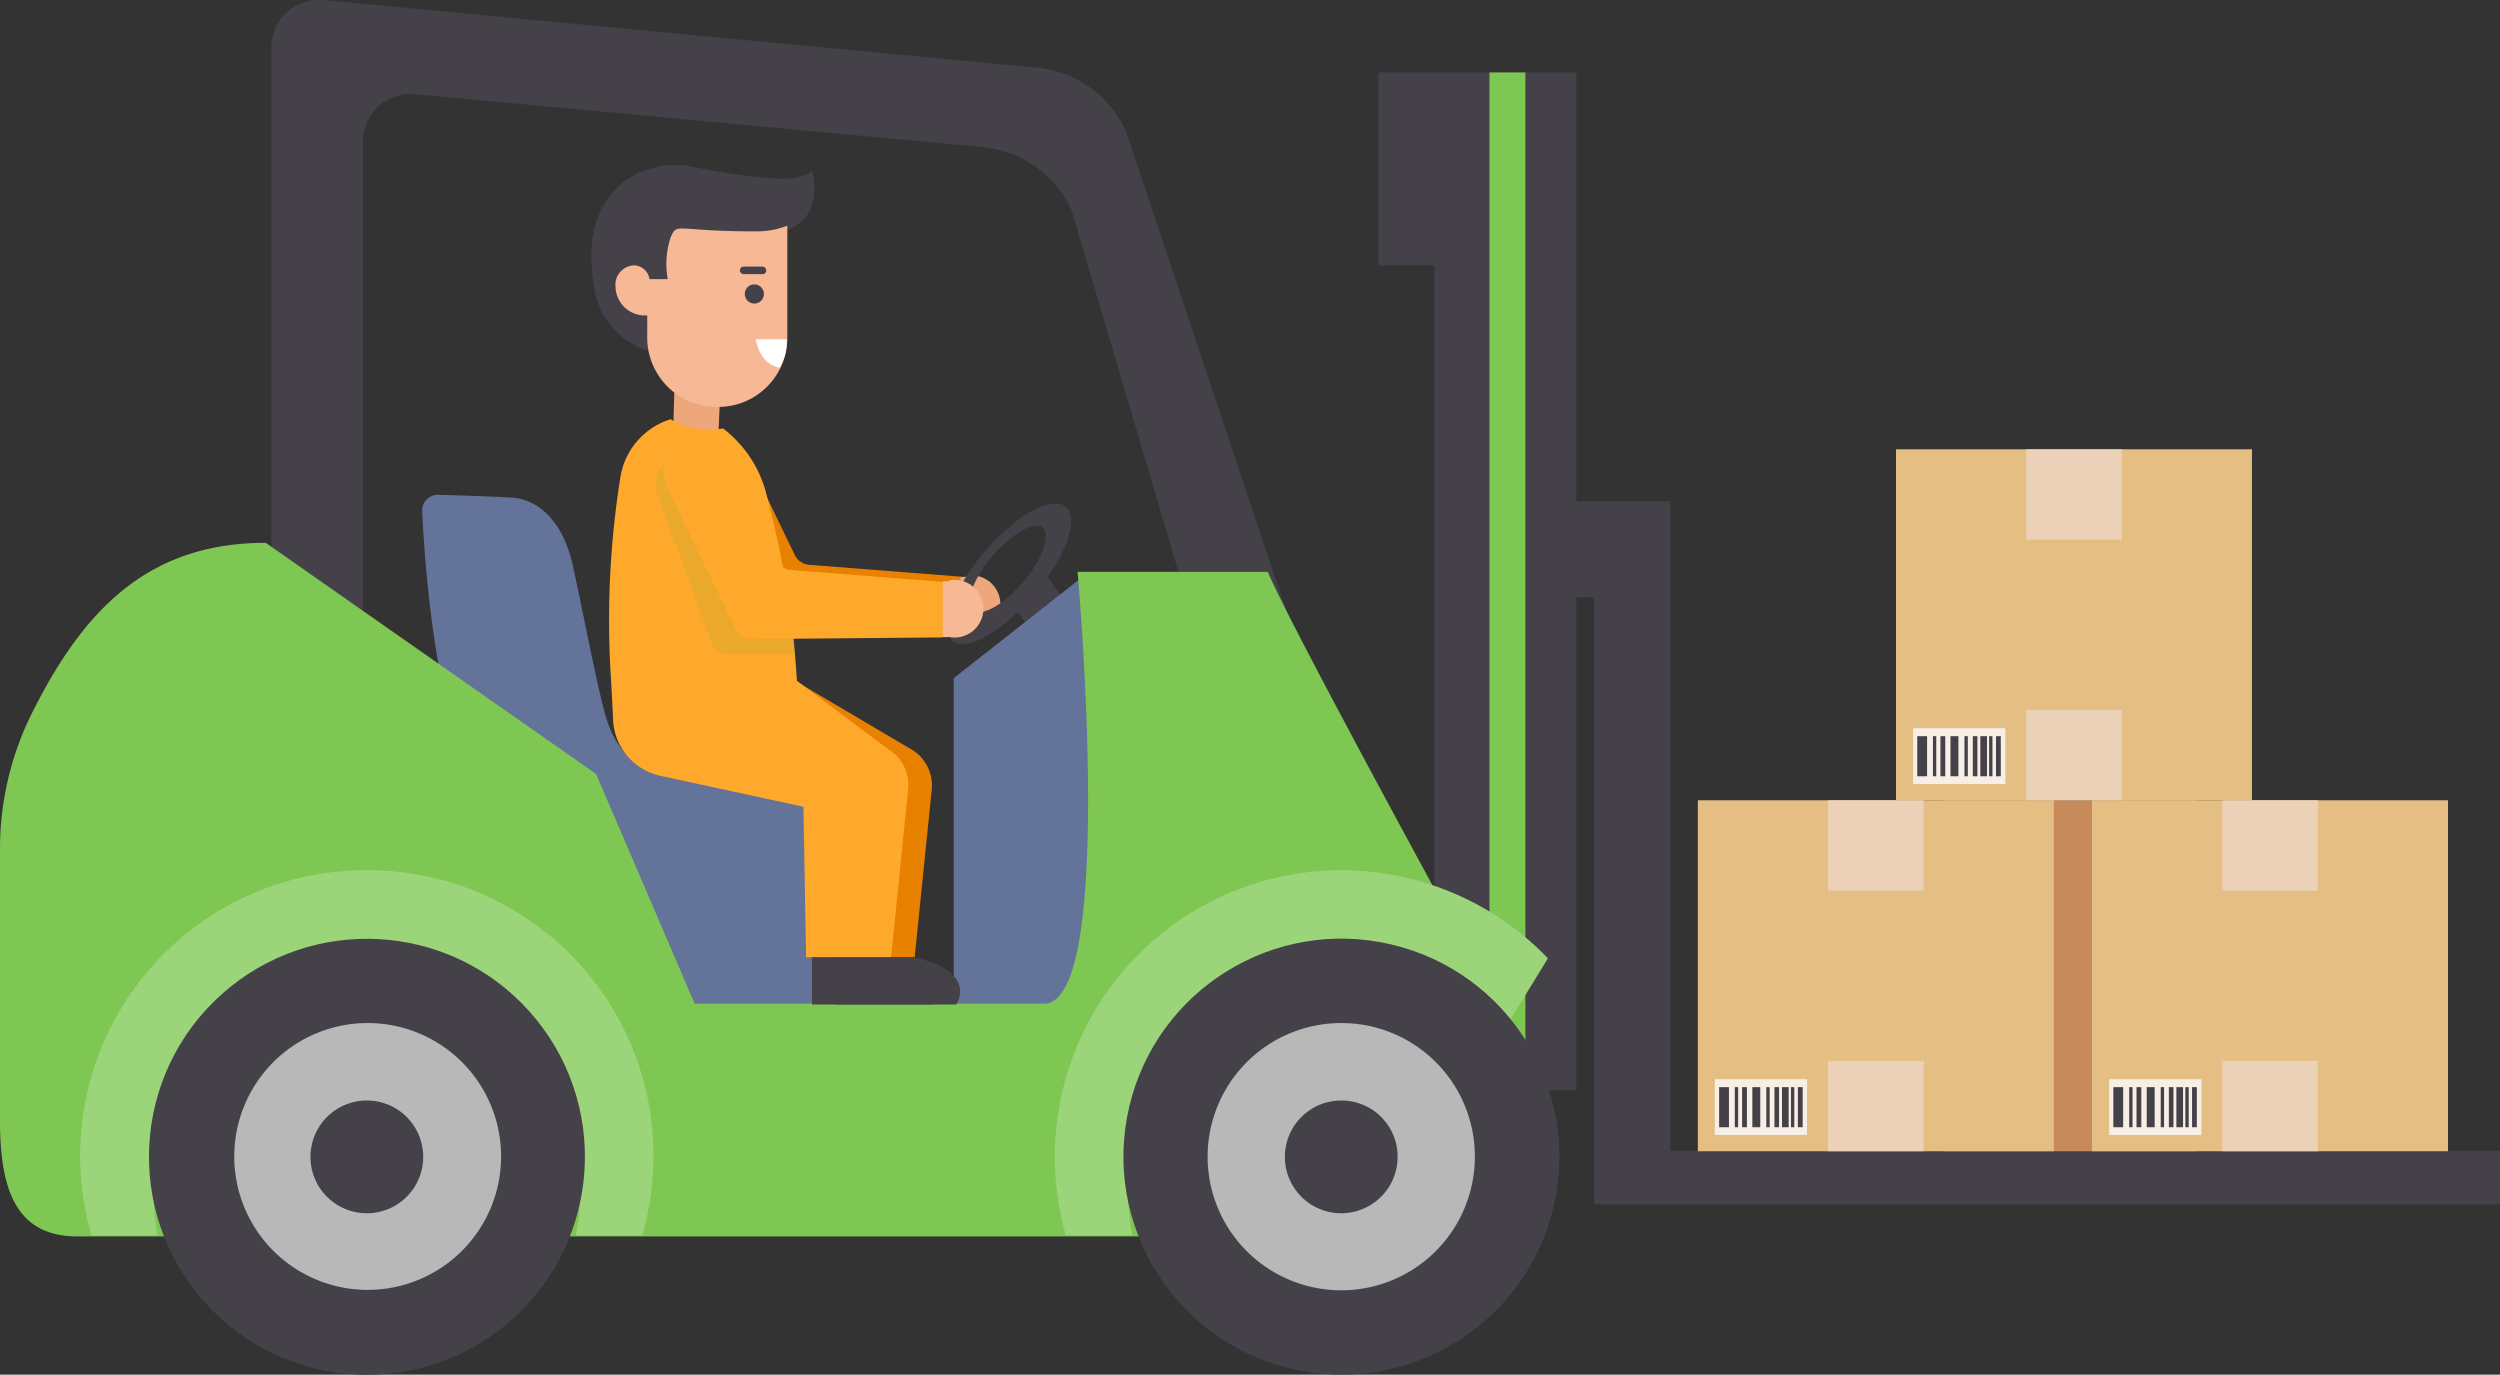 <svg xmlns="http://www.w3.org/2000/svg" viewBox="0 0 119.74 65.84"><rect x="0" y="0" width="119.74" height="65.84" fill="#333333" stroke="none"/><defs><style>.cls-1{isolation:isolate;}.cls-2{fill:#e88100;}.cls-3{fill:#eea67b;}.cls-4{fill:#444248;}.cls-5{fill:#7ec752;}.cls-6{fill:#64739a;}.cls-7{fill:#9cd47a;}.cls-8{fill:#b8b8b8;}.cls-9{fill:#c78b5b;}.cls-10{fill:#e5be84;}.cls-11{fill:#ead1b7;}.cls-12{fill:#f7eee5;}.cls-13{fill:#fea92c;}.cls-14{opacity:0.36;mix-blend-mode:multiply;}.cls-15{fill:#caa92c;}.cls-16{fill:#f7b896;}.cls-17{fill:#fff;}</style></defs><title>Recurso 1</title><g class="cls-1"><g id="Capa_2" data-name="Capa 2"><g id="Layer_1" data-name="Layer 1"><path class="cls-2" d="M36.84,30.4a.88.88,0,0,1-.77-.48L32.74,23a1.28,1.28,0,0,1-.12-.61A1.57,1.57,0,0,1,35,21a1.91,1.91,0,0,1,.72.72l2.36,4.89a.84.84,0,0,0,.65.44l7.29.57,0,2.67Z"/><path class="cls-3" d="M46.31,27.63l-.31,0,0,2.67.3,0a1.38,1.38,0,1,0,0-2.72Z"/><polygon class="cls-4" points="80 55.12 80 28.6 80 24.01 76.35 24.01 75.5 24.01 75.5 3.47 70.4 3.47 68.7 3.47 66.02 3.47 66.02 12.71 68.7 12.71 68.7 52.22 75.5 52.22 75.5 28.6 76.35 28.6 76.35 57.68 78.72 57.68 80 57.68 119.74 57.68 119.74 55.12 80 55.12"/><rect class="cls-5" x="71.34" y="3.47" width="1.72" height="48.75"/><path class="cls-4" d="M53.91,6.25a5.21,5.21,0,0,0-4.18-3L15.48,0A2.28,2.28,0,0,0,13,2.27V27.86l4.38,3.92v-25a2.28,2.28,0,0,1,2.52-2.27L47.12,7.05a5.23,5.23,0,0,1,4.2,3L56.92,29l.28.6h4.52Z"/><path class="cls-4" d="M54.13,33.62l-3.94-6c1.25-1.79,1.45-3.28.59-3.48s-2.35.81-3.61,2.27-2.12,3.33-1.7,4.09,1.82.23,3.28-1.19l3.31,4.63Zm-7.6-4.44c-.32-.41.15-1.54,1-2.54s1.84-1.61,2.32-1.43.24,1.35-.75,2.56S46.89,29.64,46.53,29.18Z"/><polygon class="cls-6" points="52.08 27.45 45.68 32.48 45.68 50.53 53.81 50.53 53.81 27.45 52.08 27.45"/><path class="cls-6" d="M29.18,34.81c-.45-1.17-1.09-4.75-1.76-7.79-.33-1.52-1.25-3-2.8-3.18h0c-1.21-.07-2.43-.11-3.63-.14a.75.75,0,0,0-.77.78c.2,4.11.93,11.75,3.63,15.24,3.79,4.91,8.87,11.71,8.87,11.71h8L39.13,39s.22-1.14-7.78-2.06C30.37,36.82,29.53,35.72,29.18,34.81Z"/><path class="cls-5" d="M60.72,27.39H51.61S53.49,48.07,50,48.07H33.27l-4.72-11L12.73,26C7.27,26,4.16,29,1.67,33.88L1.61,34A14.53,14.53,0,0,0,0,40.64v13c0,3.08.62,5.58,3.7,5.58H68c-6.23-12.92,1.71-14.8,1.71-14.8S61.86,30.07,60.72,27.39Z"/><path class="cls-7" d="M17.57,41.68A13.68,13.68,0,0,0,4.38,59.17H7.55a12.15,12.15,0,0,1-.2-2.1c0-6.32,4.58-11.44,10.22-11.44s10.22,5.12,10.22,11.44a12.15,12.15,0,0,1-.2,2.1h3.17A13.68,13.68,0,0,0,17.57,41.68Z"/><path class="cls-7" d="M71.92,49.52l2.22-3.62A13.72,13.72,0,0,0,51.05,59.17h3.17a13.22,13.22,0,0,1-.2-2.1c0-6.32,4.58-11.44,10.23-11.44A9.75,9.75,0,0,1,71.92,49.52Z"/><circle class="cls-4" cx="64.25" cy="55.41" r="10.44" transform="translate(-4.49 105.13) rotate(-76.66)"/><path class="cls-8" d="M70.64,55.41A6.4,6.4,0,1,1,64.25,49,6.39,6.39,0,0,1,70.64,55.41Z"/><circle class="cls-4" cx="17.57" cy="55.41" r="10.44" transform="translate(-32.45 25.8) rotate(-41.79)"/><path class="cls-8" d="M24,55.41A6.39,6.39,0,1,1,17.57,49,6.39,6.39,0,0,1,24,55.41Z"/><path class="cls-4" d="M66.94,55.41a2.7,2.7,0,1,1-2.69-2.7A2.69,2.69,0,0,1,66.94,55.41Z"/><path class="cls-4" d="M20.27,55.41a2.7,2.7,0,1,1-2.7-2.7A2.7,2.7,0,0,1,20.27,55.41Z"/><rect class="cls-9" x="93.06" y="38.33" width="12.19" height="16.81"/><rect class="cls-10" x="81.32" y="38.33" width="17.05" height="16.81"/><rect class="cls-11" x="87.56" y="38.33" width="4.58" height="4.33"/><rect class="cls-11" x="87.56" y="50.81" width="4.58" height="4.33"/><rect class="cls-12" x="82.13" y="51.69" width="4.42" height="2.67"/><rect class="cls-4" x="82.34" y="52.07" width="0.47" height="1.92"/><rect class="cls-4" x="83.09" y="52.07" width="0.16" height="1.92"/><rect class="cls-4" x="83.93" y="52.07" width="0.38" height="1.92"/><rect class="cls-4" x="83.44" y="52.07" width="0.23" height="1.92"/><rect class="cls-4" x="84.6" y="52.07" width="0.16" height="1.92"/><rect class="cls-4" x="85.35" y="52.07" width="0.32" height="1.92"/><rect class="cls-4" x="85.78" y="52.07" width="0.16" height="1.92"/><rect class="cls-4" x="84.99" y="52.07" width="0.22" height="1.92"/><rect class="cls-4" x="86.11" y="52.07" width="0.23" height="1.92"/><rect class="cls-10" x="100.2" y="38.33" width="17.05" height="16.81"/><rect class="cls-11" x="106.44" y="38.33" width="4.58" height="4.33"/><rect class="cls-11" x="106.44" y="50.81" width="4.58" height="4.33"/><rect class="cls-12" x="101.02" y="51.69" width="4.42" height="2.67"/><rect class="cls-4" x="101.22" y="52.07" width="0.47" height="1.92"/><rect class="cls-4" x="101.98" y="52.07" width="0.16" height="1.92"/><rect class="cls-4" x="102.82" y="52.07" width="0.38" height="1.92"/><rect class="cls-4" x="102.33" y="52.07" width="0.23" height="1.92"/><rect class="cls-4" x="103.49" y="52.07" width="0.16" height="1.92"/><rect class="cls-4" x="104.24" y="52.07" width="0.32" height="1.92"/><rect class="cls-4" x="104.67" y="52.07" width="0.16" height="1.92"/><rect class="cls-4" x="103.88" y="52.07" width="0.22" height="1.92"/><rect class="cls-4" x="104.99" y="52.07" width="0.23" height="1.92"/><rect class="cls-10" x="90.81" y="21.52" width="17.05" height="16.81"/><rect class="cls-11" x="97.05" y="21.52" width="4.58" height="4.33"/><rect class="cls-11" x="97.05" y="34" width="4.58" height="4.33"/><rect class="cls-12" x="91.63" y="34.88" width="4.42" height="2.67"/><rect class="cls-4" x="91.83" y="35.26" width="0.47" height="1.92"/><rect class="cls-4" x="92.58" y="35.26" width="0.16" height="1.92"/><rect class="cls-4" x="93.42" y="35.26" width="0.38" height="1.92"/><rect class="cls-4" x="92.94" y="35.26" width="0.23" height="1.92"/><rect class="cls-4" x="94.09" y="35.26" width="0.16" height="1.92"/><rect class="cls-4" x="94.85" y="35.26" width="0.32" height="1.92"/><rect class="cls-4" x="95.27" y="35.26" width="0.16" height="1.92"/><rect class="cls-4" x="94.49" y="35.26" width="0.22" height="1.92"/><rect class="cls-4" x="95.6" y="35.26" width="0.23" height="1.92"/><polygon class="cls-3" points="32.32 17.99 32.2 22.11 34.35 22.15 34.53 18.02 32.32 17.99"/><path class="cls-2" d="M37.73,32.4l5.9,3.48a2,2,0,0,1,1,1.9l-.82,8.07H39.7l-.13-7.21-6.84-1.48a2.88,2.88,0,0,1-2.28-2.82V32Z"/><path class="cls-4" d="M40,45.85v2.26h5.8s1.09-1.54-2-2.26Z"/><path class="cls-13" d="M42.54,35.88l-4.37-3.27a45,45,0,0,0-1.45-8.89,5.71,5.71,0,0,0-2.09-3.2,3.52,3.52,0,0,1-.66.06,3.46,3.46,0,0,1-1.85-.5,3.48,3.48,0,0,0-2.4,2.74,43.55,43.55,0,0,0-.45,9.79l.09,1.73a2.88,2.88,0,0,0,2.28,2.82l6.84,1.48.13,7.21h4.07l.82-8.07A2,2,0,0,0,42.54,35.88Z"/><g class="cls-14"><path class="cls-15" d="M36.85,27.49,34.49,22.6a1.94,1.94,0,0,0-.72-.73,1.58,1.58,0,0,0-2.36,1.37,1.29,1.29,0,0,0,.13.61l2.57,7a.82.82,0,0,0,.77.48h3.2s-.18-2.1-.22-3.18C37.79,28.12,36.9,27.57,36.85,27.49Z"/></g><path class="cls-13" d="M36,30.61a.82.82,0,0,1-.77-.48l-3.33-6.91a1.28,1.28,0,0,1-.12-.61,1.57,1.57,0,0,1,2.35-1.37,2,2,0,0,1,.73.73l2.36,4.89a.84.84,0,0,0,.65.44l7.29.57,0,2.66Z"/><path class="cls-16" d="M45.45,27.85a1.51,1.51,0,0,0-.3,0l0,2.66a1.55,1.55,0,0,0,.31,0,1.38,1.38,0,1,0,0-2.71Z"/><path class="cls-4" d="M38.89,8.17c-.46.57-2.15.49-5.52-.14a4.24,4.24,0,0,0-3.52.69c-1.49,1.31-1.81,3-1.31,5.48a3.75,3.75,0,0,0,2.59,2.62A12.57,12.57,0,0,1,31,14.76S30.92,14,30.73,13a.78.78,0,0,1,.38.55H32a4.12,4.12,0,0,1,.14-2c.34-.74.17-.28,4-.28a4.08,4.08,0,0,0,1.61-.28C39.54,10.29,38.89,8.17,38.89,8.17Z"/><path class="cls-16" d="M32.12,11.37a4.12,4.12,0,0,0-.14,2h-.87a.78.78,0,0,0-.72-.66.93.93,0,0,0-.91.84.68.68,0,0,0,0,.14,1.41,1.41,0,0,0,1.4,1.42H31v1.06a3.32,3.32,0,0,0,3.32,3.32h.07a3.31,3.31,0,0,0,3.32-3.32V10.81a4.1,4.1,0,0,1-1.61.27C32.29,11.08,32.46,10.63,32.12,11.37Z"/><circle class="cls-4" cx="36.13" cy="14.08" r="0.46"/><path class="cls-17" d="M37.34,17.61a2.37,2.37,0,0,0,.34-1.36H36.2S36.36,17.45,37.34,17.61Z"/><rect class="cls-4" x="35.44" y="12.77" width="1.26" height="0.36" rx="0.17"/><path class="cls-4" d="M38.89,45.85v2.26h5.8s1.1-1.54-2-2.26Z"/></g></g></g></svg>